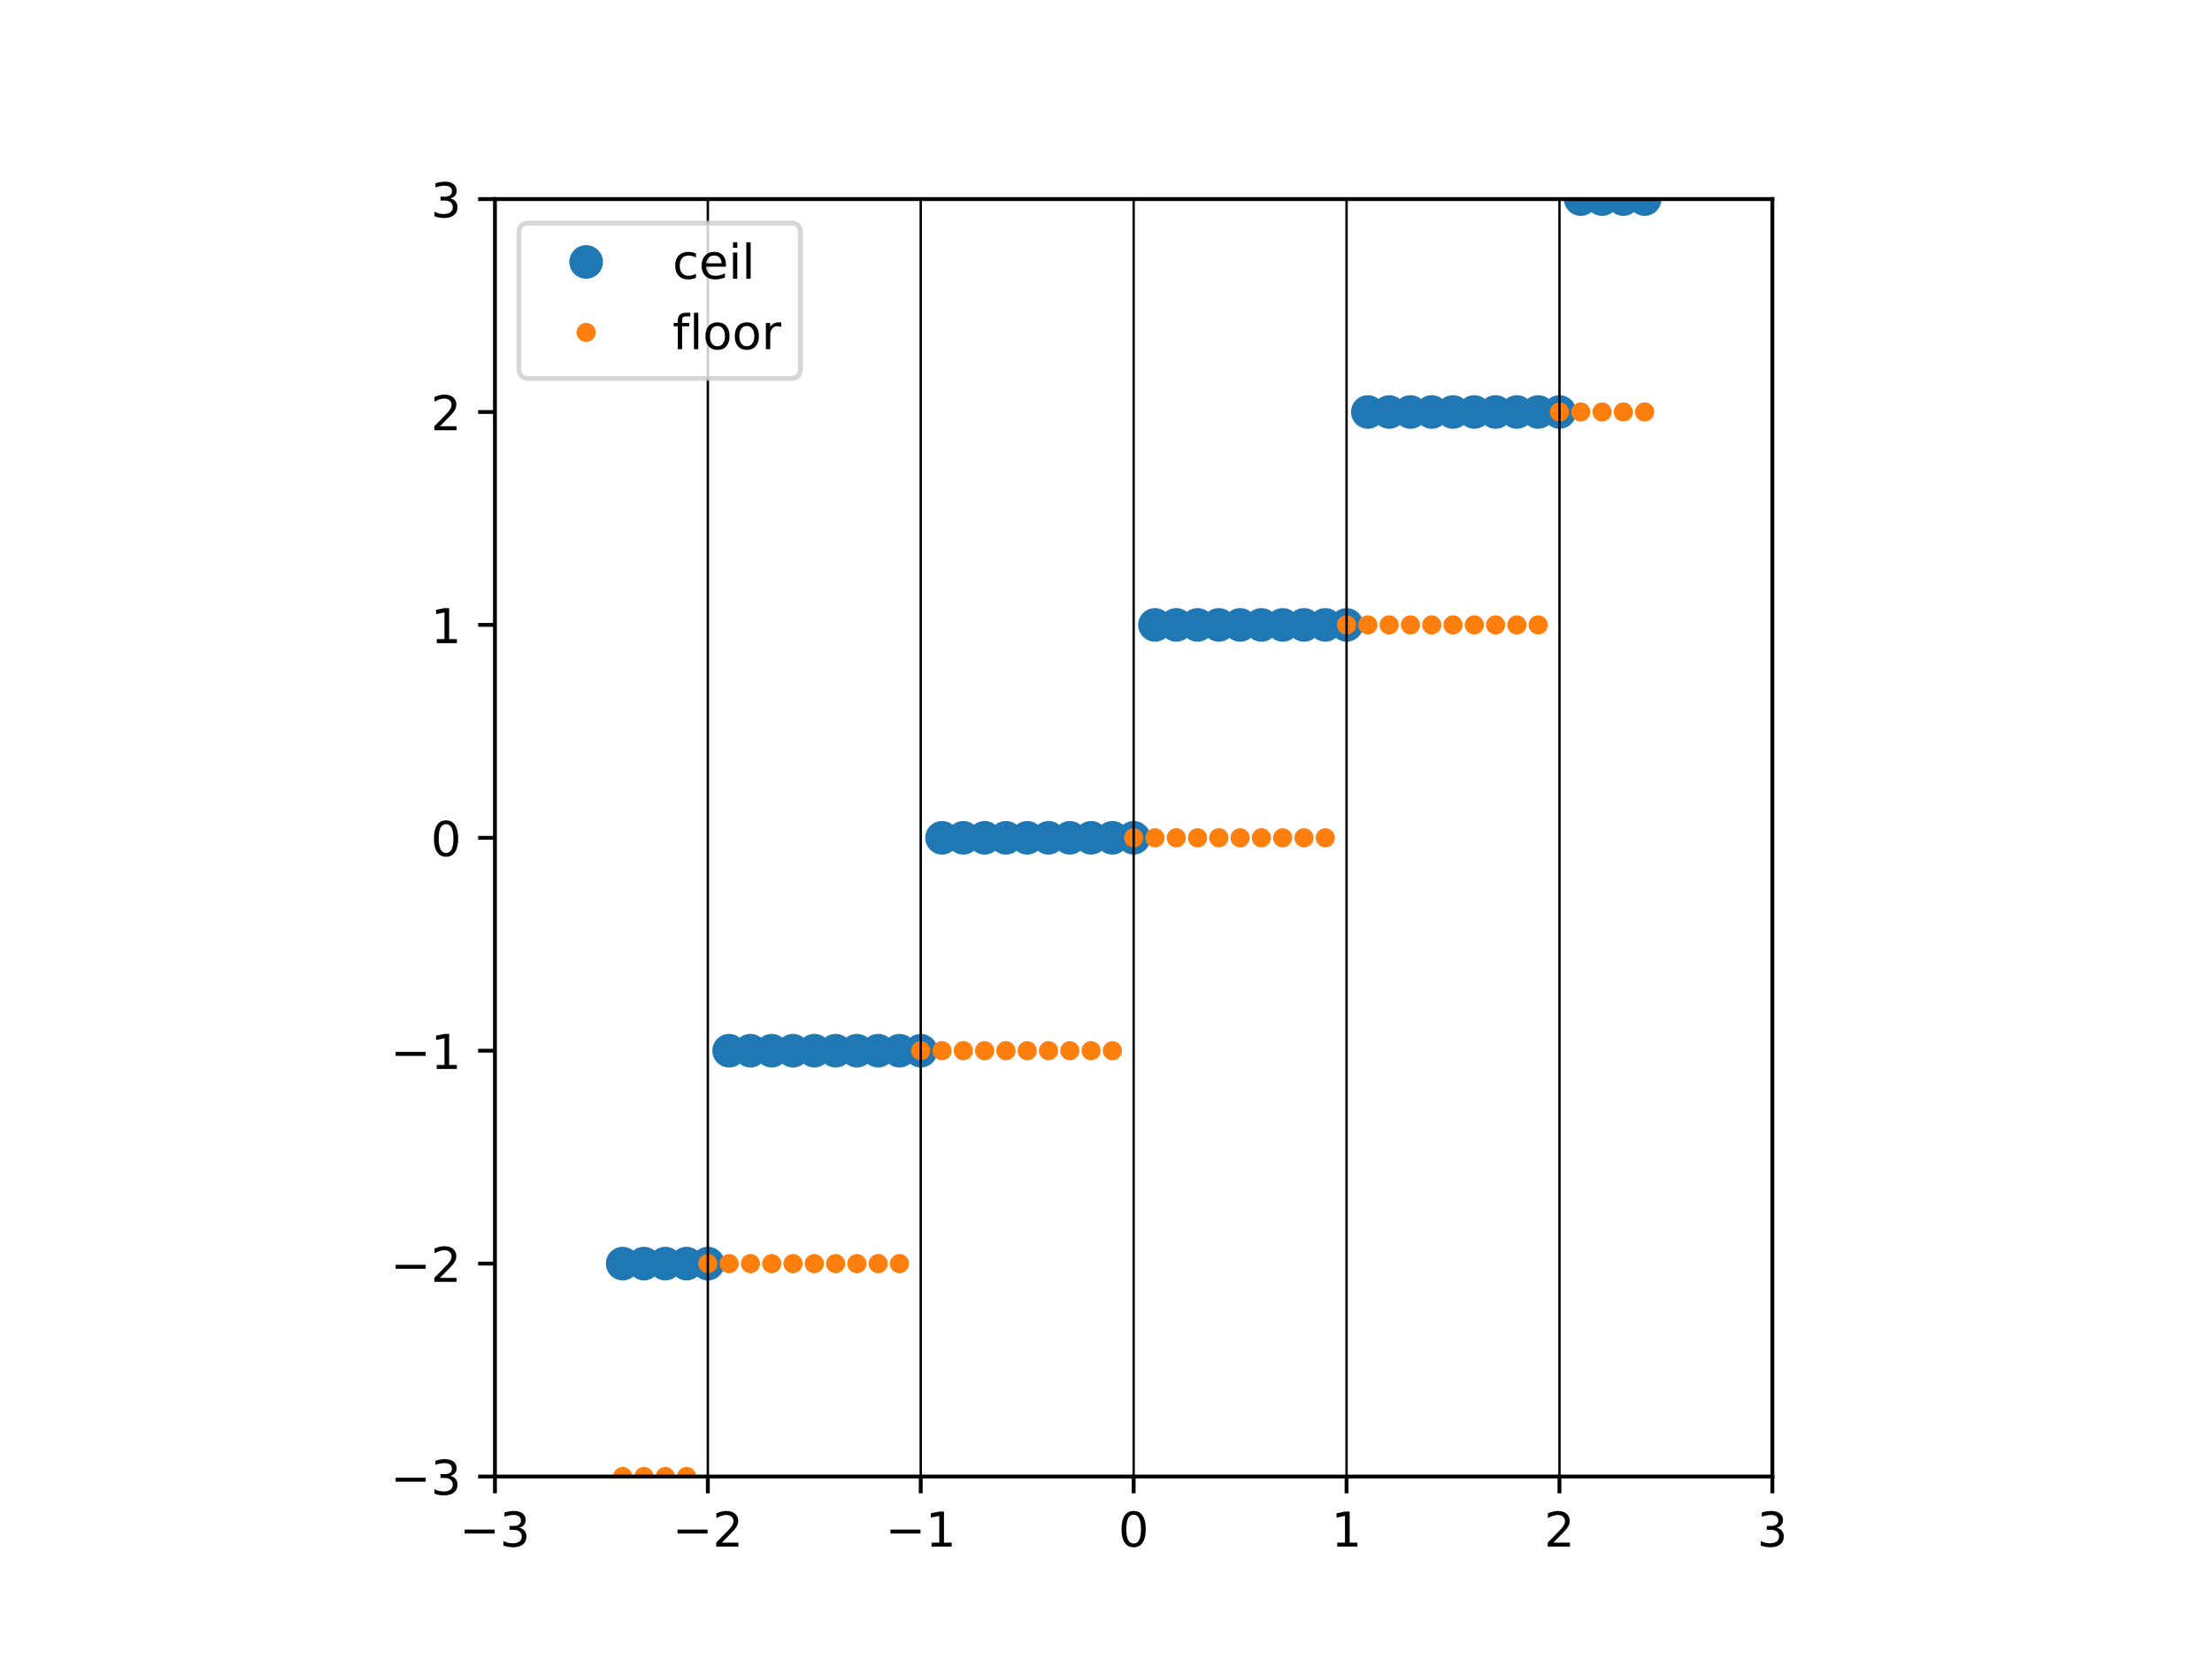 <?xml version="1.0" encoding="utf-8" standalone="no"?>
<!DOCTYPE svg PUBLIC "-//W3C//DTD SVG 1.1//EN"
  "http://www.w3.org/Graphics/SVG/1.1/DTD/svg11.dtd">
<!-- Created with matplotlib (http://matplotlib.org/) -->
<svg height="345.6pt" version="1.1" viewBox="0 0 460.8 345.6" width="460.8pt" xmlns="http://www.w3.org/2000/svg" xmlns:xlink="http://www.w3.org/1999/xlink">
 <defs>
  <style type="text/css">
*{stroke-linecap:butt;stroke-linejoin:round;}
  </style>
 </defs>
 <g id="figure_1">
  <g id="patch_1">
   <path d="M 0 345.6 
L 460.8 345.6 
L 460.8 0 
L 0 0 
z
" style="fill:#ffffff;"/>
  </g>
  <g id="axes_1">
   <g id="patch_2">
    <path d="M 103.104 307.584 
L 369.216 307.584 
L 369.216 41.472 
L 103.104 41.472 
z
" style="fill:#ffffff;"/>
   </g>
   <g id="matplotlib.axis_1">
    <g id="xtick_1">
     <g id="line2d_1">
      <defs>
       <path d="M 0 0 
L 0 3.5 
" id="m33cbc4180b" style="stroke:#000000;stroke-width:0.8;"/>
      </defs>
      <g>
       <use style="stroke:#000000;stroke-width:0.8;" x="103.104" xlink:href="#m33cbc4180b" y="307.584"/>
      </g>
     </g>
     <g id="text_1">
      <!-- −3 -->
      <defs>
       <path d="M 10.594 35.5 
L 73.188 35.5 
L 73.188 27.203 
L 10.594 27.203 
z
" id="DejaVuSans-2212"/>
       <path d="M 40.578 39.312 
Q 47.656 37.797 51.625 33 
Q 55.609 28.219 55.609 21.188 
Q 55.609 10.406 48.188 4.484 
Q 40.766 -1.422 27.094 -1.422 
Q 22.516 -1.422 17.656 -0.516 
Q 12.797 0.391 7.625 2.203 
L 7.625 11.719 
Q 11.719 9.328 16.594 8.109 
Q 21.484 6.891 26.812 6.891 
Q 36.078 6.891 40.938 10.547 
Q 45.797 14.203 45.797 21.188 
Q 45.797 27.641 41.281 31.266 
Q 36.766 34.906 28.719 34.906 
L 20.219 34.906 
L 20.219 43.016 
L 29.109 43.016 
Q 36.375 43.016 40.234 45.922 
Q 44.094 48.828 44.094 54.297 
Q 44.094 59.906 40.109 62.906 
Q 36.141 65.922 28.719 65.922 
Q 24.656 65.922 20.016 65.031 
Q 15.375 64.156 9.812 62.312 
L 9.812 71.094 
Q 15.438 72.656 20.344 73.438 
Q 25.25 74.219 29.594 74.219 
Q 40.828 74.219 47.359 69.109 
Q 53.906 64.016 53.906 55.328 
Q 53.906 49.266 50.438 45.094 
Q 46.969 40.922 40.578 39.312 
z
" id="DejaVuSans-33"/>
      </defs>
      <g transform="translate(95.733 322.182)scale(0.1 -0.1)">
       <use xlink:href="#DejaVuSans-2212"/>
       <use x="83.789" xlink:href="#DejaVuSans-33"/>
      </g>
     </g>
    </g>
    <g id="xtick_2">
     <g id="line2d_2">
      <g>
       <use style="stroke:#000000;stroke-width:0.8;" x="147.456" xlink:href="#m33cbc4180b" y="307.584"/>
      </g>
     </g>
     <g id="text_2">
      <!-- −2 -->
      <defs>
       <path d="M 19.188 8.297 
L 53.609 8.297 
L 53.609 0 
L 7.328 0 
L 7.328 8.297 
Q 12.938 14.109 22.625 23.891 
Q 32.328 33.688 34.812 36.531 
Q 39.547 41.844 41.422 45.531 
Q 43.312 49.219 43.312 52.781 
Q 43.312 58.594 39.234 62.25 
Q 35.156 65.922 28.609 65.922 
Q 23.969 65.922 18.812 64.312 
Q 13.672 62.703 7.812 59.422 
L 7.812 69.391 
Q 13.766 71.781 18.938 73 
Q 24.125 74.219 28.422 74.219 
Q 39.75 74.219 46.484 68.547 
Q 53.219 62.891 53.219 53.422 
Q 53.219 48.922 51.531 44.891 
Q 49.859 40.875 45.406 35.406 
Q 44.188 33.984 37.641 27.219 
Q 31.109 20.453 19.188 8.297 
z
" id="DejaVuSans-32"/>
      </defs>
      <g transform="translate(140.085 322.182)scale(0.1 -0.1)">
       <use xlink:href="#DejaVuSans-2212"/>
       <use x="83.789" xlink:href="#DejaVuSans-32"/>
      </g>
     </g>
    </g>
    <g id="xtick_3">
     <g id="line2d_3">
      <g>
       <use style="stroke:#000000;stroke-width:0.8;" x="191.808" xlink:href="#m33cbc4180b" y="307.584"/>
      </g>
     </g>
     <g id="text_3">
      <!-- −1 -->
      <defs>
       <path d="M 12.406 8.297 
L 28.516 8.297 
L 28.516 63.922 
L 10.984 60.406 
L 10.984 69.391 
L 28.422 72.906 
L 38.281 72.906 
L 38.281 8.297 
L 54.391 8.297 
L 54.391 0 
L 12.406 0 
z
" id="DejaVuSans-31"/>
      </defs>
      <g transform="translate(184.437 322.182)scale(0.1 -0.1)">
       <use xlink:href="#DejaVuSans-2212"/>
       <use x="83.789" xlink:href="#DejaVuSans-31"/>
      </g>
     </g>
    </g>
    <g id="xtick_4">
     <g id="line2d_4">
      <g>
       <use style="stroke:#000000;stroke-width:0.8;" x="236.16" xlink:href="#m33cbc4180b" y="307.584"/>
      </g>
     </g>
     <g id="text_4">
      <!-- 0 -->
      <defs>
       <path d="M 31.781 66.406 
Q 24.172 66.406 20.328 58.906 
Q 16.5 51.422 16.5 36.375 
Q 16.5 21.391 20.328 13.891 
Q 24.172 6.391 31.781 6.391 
Q 39.453 6.391 43.281 13.891 
Q 47.125 21.391 47.125 36.375 
Q 47.125 51.422 43.281 58.906 
Q 39.453 66.406 31.781 66.406 
z
M 31.781 74.219 
Q 44.047 74.219 50.516 64.516 
Q 56.984 54.828 56.984 36.375 
Q 56.984 17.969 50.516 8.266 
Q 44.047 -1.422 31.781 -1.422 
Q 19.531 -1.422 13.062 8.266 
Q 6.594 17.969 6.594 36.375 
Q 6.594 54.828 13.062 64.516 
Q 19.531 74.219 31.781 74.219 
z
" id="DejaVuSans-30"/>
      </defs>
      <g transform="translate(232.979 322.182)scale(0.1 -0.1)">
       <use xlink:href="#DejaVuSans-30"/>
      </g>
     </g>
    </g>
    <g id="xtick_5">
     <g id="line2d_5">
      <g>
       <use style="stroke:#000000;stroke-width:0.8;" x="280.512" xlink:href="#m33cbc4180b" y="307.584"/>
      </g>
     </g>
     <g id="text_5">
      <!-- 1 -->
      <g transform="translate(277.331 322.182)scale(0.1 -0.1)">
       <use xlink:href="#DejaVuSans-31"/>
      </g>
     </g>
    </g>
    <g id="xtick_6">
     <g id="line2d_6">
      <g>
       <use style="stroke:#000000;stroke-width:0.8;" x="324.864" xlink:href="#m33cbc4180b" y="307.584"/>
      </g>
     </g>
     <g id="text_6">
      <!-- 2 -->
      <g transform="translate(321.683 322.182)scale(0.1 -0.1)">
       <use xlink:href="#DejaVuSans-32"/>
      </g>
     </g>
    </g>
    <g id="xtick_7">
     <g id="line2d_7">
      <g>
       <use style="stroke:#000000;stroke-width:0.8;" x="369.216" xlink:href="#m33cbc4180b" y="307.584"/>
      </g>
     </g>
     <g id="text_7">
      <!-- 3 -->
      <g transform="translate(366.035 322.182)scale(0.1 -0.1)">
       <use xlink:href="#DejaVuSans-33"/>
      </g>
     </g>
    </g>
   </g>
   <g id="matplotlib.axis_2">
    <g id="ytick_1">
     <g id="line2d_8">
      <defs>
       <path d="M 0 0 
L -3.5 0 
" id="m7689e1edb3" style="stroke:#000000;stroke-width:0.8;"/>
      </defs>
      <g>
       <use style="stroke:#000000;stroke-width:0.8;" x="103.104" xlink:href="#m7689e1edb3" y="307.584"/>
      </g>
     </g>
     <g id="text_8">
      <!-- −3 -->
      <g transform="translate(81.362 311.383)scale(0.1 -0.1)">
       <use xlink:href="#DejaVuSans-2212"/>
       <use x="83.789" xlink:href="#DejaVuSans-33"/>
      </g>
     </g>
    </g>
    <g id="ytick_2">
     <g id="line2d_9">
      <g>
       <use style="stroke:#000000;stroke-width:0.8;" x="103.104" xlink:href="#m7689e1edb3" y="263.232"/>
      </g>
     </g>
     <g id="text_9">
      <!-- −2 -->
      <g transform="translate(81.362 267.031)scale(0.1 -0.1)">
       <use xlink:href="#DejaVuSans-2212"/>
       <use x="83.789" xlink:href="#DejaVuSans-32"/>
      </g>
     </g>
    </g>
    <g id="ytick_3">
     <g id="line2d_10">
      <g>
       <use style="stroke:#000000;stroke-width:0.8;" x="103.104" xlink:href="#m7689e1edb3" y="218.88"/>
      </g>
     </g>
     <g id="text_10">
      <!-- −1 -->
      <g transform="translate(81.362 222.679)scale(0.1 -0.1)">
       <use xlink:href="#DejaVuSans-2212"/>
       <use x="83.789" xlink:href="#DejaVuSans-31"/>
      </g>
     </g>
    </g>
    <g id="ytick_4">
     <g id="line2d_11">
      <g>
       <use style="stroke:#000000;stroke-width:0.8;" x="103.104" xlink:href="#m7689e1edb3" y="174.528"/>
      </g>
     </g>
     <g id="text_11">
      <!-- 0 -->
      <g transform="translate(89.742 178.327)scale(0.1 -0.1)">
       <use xlink:href="#DejaVuSans-30"/>
      </g>
     </g>
    </g>
    <g id="ytick_5">
     <g id="line2d_12">
      <g>
       <use style="stroke:#000000;stroke-width:0.8;" x="103.104" xlink:href="#m7689e1edb3" y="130.176"/>
      </g>
     </g>
     <g id="text_12">
      <!-- 1 -->
      <g transform="translate(89.742 133.975)scale(0.1 -0.1)">
       <use xlink:href="#DejaVuSans-31"/>
      </g>
     </g>
    </g>
    <g id="ytick_6">
     <g id="line2d_13">
      <g>
       <use style="stroke:#000000;stroke-width:0.8;" x="103.104" xlink:href="#m7689e1edb3" y="85.824"/>
      </g>
     </g>
     <g id="text_13">
      <!-- 2 -->
      <g transform="translate(89.742 89.623)scale(0.1 -0.1)">
       <use xlink:href="#DejaVuSans-32"/>
      </g>
     </g>
    </g>
    <g id="ytick_7">
     <g id="line2d_14">
      <g>
       <use style="stroke:#000000;stroke-width:0.8;" x="103.104" xlink:href="#m7689e1edb3" y="41.472"/>
      </g>
     </g>
     <g id="text_14">
      <!-- 3 -->
      <g transform="translate(89.742 45.271)scale(0.1 -0.1)">
       <use xlink:href="#DejaVuSans-33"/>
      </g>
     </g>
    </g>
   </g>
   <g id="line2d_15">
    <defs>
     <path d="M 0 3 
C 0.796 3 1.559 2.684 2.121 2.121 
C 2.684 1.559 3 0.796 3 0 
C 3 -0.796 2.684 -1.559 2.121 -2.121 
C 1.559 -2.684 0.796 -3 0 -3 
C -0.796 -3 -1.559 -2.684 -2.121 -2.121 
C -2.684 -1.559 -3 -0.796 -3 0 
C -3 0.796 -2.684 1.559 -2.121 2.121 
C -1.559 2.684 -0.796 3 0 3 
z
" id="m720ed5e247" style="stroke:#1f77b4;"/>
    </defs>
    <g clip-path="url(#pcdf1be3785)">
     <use style="fill:#1f77b4;stroke:#1f77b4;" x="129.715" xlink:href="#m720ed5e247" y="263.232"/>
     <use style="fill:#1f77b4;stroke:#1f77b4;" x="134.15" xlink:href="#m720ed5e247" y="263.232"/>
     <use style="fill:#1f77b4;stroke:#1f77b4;" x="138.586" xlink:href="#m720ed5e247" y="263.232"/>
     <use style="fill:#1f77b4;stroke:#1f77b4;" x="143.021" xlink:href="#m720ed5e247" y="263.232"/>
     <use style="fill:#1f77b4;stroke:#1f77b4;" x="147.456" xlink:href="#m720ed5e247" y="263.232"/>
     <use style="fill:#1f77b4;stroke:#1f77b4;" x="151.891" xlink:href="#m720ed5e247" y="218.88"/>
     <use style="fill:#1f77b4;stroke:#1f77b4;" x="156.326" xlink:href="#m720ed5e247" y="218.88"/>
     <use style="fill:#1f77b4;stroke:#1f77b4;" x="160.762" xlink:href="#m720ed5e247" y="218.88"/>
     <use style="fill:#1f77b4;stroke:#1f77b4;" x="165.197" xlink:href="#m720ed5e247" y="218.88"/>
     <use style="fill:#1f77b4;stroke:#1f77b4;" x="169.632" xlink:href="#m720ed5e247" y="218.88"/>
     <use style="fill:#1f77b4;stroke:#1f77b4;" x="174.067" xlink:href="#m720ed5e247" y="218.88"/>
     <use style="fill:#1f77b4;stroke:#1f77b4;" x="178.502" xlink:href="#m720ed5e247" y="218.88"/>
     <use style="fill:#1f77b4;stroke:#1f77b4;" x="182.938" xlink:href="#m720ed5e247" y="218.88"/>
     <use style="fill:#1f77b4;stroke:#1f77b4;" x="187.373" xlink:href="#m720ed5e247" y="218.88"/>
     <use style="fill:#1f77b4;stroke:#1f77b4;" x="191.808" xlink:href="#m720ed5e247" y="218.88"/>
     <use style="fill:#1f77b4;stroke:#1f77b4;" x="196.243" xlink:href="#m720ed5e247" y="174.528"/>
     <use style="fill:#1f77b4;stroke:#1f77b4;" x="200.678" xlink:href="#m720ed5e247" y="174.528"/>
     <use style="fill:#1f77b4;stroke:#1f77b4;" x="205.114" xlink:href="#m720ed5e247" y="174.528"/>
     <use style="fill:#1f77b4;stroke:#1f77b4;" x="209.549" xlink:href="#m720ed5e247" y="174.528"/>
     <use style="fill:#1f77b4;stroke:#1f77b4;" x="213.984" xlink:href="#m720ed5e247" y="174.528"/>
     <use style="fill:#1f77b4;stroke:#1f77b4;" x="218.419" xlink:href="#m720ed5e247" y="174.528"/>
     <use style="fill:#1f77b4;stroke:#1f77b4;" x="222.854" xlink:href="#m720ed5e247" y="174.528"/>
     <use style="fill:#1f77b4;stroke:#1f77b4;" x="227.29" xlink:href="#m720ed5e247" y="174.528"/>
     <use style="fill:#1f77b4;stroke:#1f77b4;" x="231.725" xlink:href="#m720ed5e247" y="174.528"/>
     <use style="fill:#1f77b4;stroke:#1f77b4;" x="236.16" xlink:href="#m720ed5e247" y="174.528"/>
     <use style="fill:#1f77b4;stroke:#1f77b4;" x="240.595" xlink:href="#m720ed5e247" y="130.176"/>
     <use style="fill:#1f77b4;stroke:#1f77b4;" x="245.03" xlink:href="#m720ed5e247" y="130.176"/>
     <use style="fill:#1f77b4;stroke:#1f77b4;" x="249.466" xlink:href="#m720ed5e247" y="130.176"/>
     <use style="fill:#1f77b4;stroke:#1f77b4;" x="253.901" xlink:href="#m720ed5e247" y="130.176"/>
     <use style="fill:#1f77b4;stroke:#1f77b4;" x="258.336" xlink:href="#m720ed5e247" y="130.176"/>
     <use style="fill:#1f77b4;stroke:#1f77b4;" x="262.771" xlink:href="#m720ed5e247" y="130.176"/>
     <use style="fill:#1f77b4;stroke:#1f77b4;" x="267.206" xlink:href="#m720ed5e247" y="130.176"/>
     <use style="fill:#1f77b4;stroke:#1f77b4;" x="271.642" xlink:href="#m720ed5e247" y="130.176"/>
     <use style="fill:#1f77b4;stroke:#1f77b4;" x="276.077" xlink:href="#m720ed5e247" y="130.176"/>
     <use style="fill:#1f77b4;stroke:#1f77b4;" x="280.512" xlink:href="#m720ed5e247" y="130.176"/>
     <use style="fill:#1f77b4;stroke:#1f77b4;" x="284.947" xlink:href="#m720ed5e247" y="85.824"/>
     <use style="fill:#1f77b4;stroke:#1f77b4;" x="289.382" xlink:href="#m720ed5e247" y="85.824"/>
     <use style="fill:#1f77b4;stroke:#1f77b4;" x="293.818" xlink:href="#m720ed5e247" y="85.824"/>
     <use style="fill:#1f77b4;stroke:#1f77b4;" x="298.253" xlink:href="#m720ed5e247" y="85.824"/>
     <use style="fill:#1f77b4;stroke:#1f77b4;" x="302.688" xlink:href="#m720ed5e247" y="85.824"/>
     <use style="fill:#1f77b4;stroke:#1f77b4;" x="307.123" xlink:href="#m720ed5e247" y="85.824"/>
     <use style="fill:#1f77b4;stroke:#1f77b4;" x="311.558" xlink:href="#m720ed5e247" y="85.824"/>
     <use style="fill:#1f77b4;stroke:#1f77b4;" x="315.994" xlink:href="#m720ed5e247" y="85.824"/>
     <use style="fill:#1f77b4;stroke:#1f77b4;" x="320.429" xlink:href="#m720ed5e247" y="85.824"/>
     <use style="fill:#1f77b4;stroke:#1f77b4;" x="324.864" xlink:href="#m720ed5e247" y="85.824"/>
     <use style="fill:#1f77b4;stroke:#1f77b4;" x="329.299" xlink:href="#m720ed5e247" y="41.472"/>
     <use style="fill:#1f77b4;stroke:#1f77b4;" x="333.734" xlink:href="#m720ed5e247" y="41.472"/>
     <use style="fill:#1f77b4;stroke:#1f77b4;" x="338.17" xlink:href="#m720ed5e247" y="41.472"/>
     <use style="fill:#1f77b4;stroke:#1f77b4;" x="342.605" xlink:href="#m720ed5e247" y="41.472"/>
    </g>
   </g>
   <g id="line2d_16">
    <defs>
     <path d="M 0 1.5 
C 0.398 1.5 0.779 1.342 1.061 1.061 
C 1.342 0.779 1.5 0.398 1.5 0 
C 1.5 -0.398 1.342 -0.779 1.061 -1.061 
C 0.779 -1.342 0.398 -1.5 0 -1.5 
C -0.398 -1.5 -0.779 -1.342 -1.061 -1.061 
C -1.342 -0.779 -1.5 -0.398 -1.5 0 
C -1.5 0.398 -1.342 0.779 -1.061 1.061 
C -0.779 1.342 -0.398 1.5 0 1.5 
z
" id="m3996920de6" style="stroke:#ff7f0e;"/>
    </defs>
    <g clip-path="url(#pcdf1be3785)">
     <use style="fill:#ff7f0e;stroke:#ff7f0e;" x="129.715" xlink:href="#m3996920de6" y="307.584"/>
     <use style="fill:#ff7f0e;stroke:#ff7f0e;" x="134.15" xlink:href="#m3996920de6" y="307.584"/>
     <use style="fill:#ff7f0e;stroke:#ff7f0e;" x="138.586" xlink:href="#m3996920de6" y="307.584"/>
     <use style="fill:#ff7f0e;stroke:#ff7f0e;" x="143.021" xlink:href="#m3996920de6" y="307.584"/>
     <use style="fill:#ff7f0e;stroke:#ff7f0e;" x="147.456" xlink:href="#m3996920de6" y="263.232"/>
     <use style="fill:#ff7f0e;stroke:#ff7f0e;" x="151.891" xlink:href="#m3996920de6" y="263.232"/>
     <use style="fill:#ff7f0e;stroke:#ff7f0e;" x="156.326" xlink:href="#m3996920de6" y="263.232"/>
     <use style="fill:#ff7f0e;stroke:#ff7f0e;" x="160.762" xlink:href="#m3996920de6" y="263.232"/>
     <use style="fill:#ff7f0e;stroke:#ff7f0e;" x="165.197" xlink:href="#m3996920de6" y="263.232"/>
     <use style="fill:#ff7f0e;stroke:#ff7f0e;" x="169.632" xlink:href="#m3996920de6" y="263.232"/>
     <use style="fill:#ff7f0e;stroke:#ff7f0e;" x="174.067" xlink:href="#m3996920de6" y="263.232"/>
     <use style="fill:#ff7f0e;stroke:#ff7f0e;" x="178.502" xlink:href="#m3996920de6" y="263.232"/>
     <use style="fill:#ff7f0e;stroke:#ff7f0e;" x="182.938" xlink:href="#m3996920de6" y="263.232"/>
     <use style="fill:#ff7f0e;stroke:#ff7f0e;" x="187.373" xlink:href="#m3996920de6" y="263.232"/>
     <use style="fill:#ff7f0e;stroke:#ff7f0e;" x="191.808" xlink:href="#m3996920de6" y="218.88"/>
     <use style="fill:#ff7f0e;stroke:#ff7f0e;" x="196.243" xlink:href="#m3996920de6" y="218.88"/>
     <use style="fill:#ff7f0e;stroke:#ff7f0e;" x="200.678" xlink:href="#m3996920de6" y="218.88"/>
     <use style="fill:#ff7f0e;stroke:#ff7f0e;" x="205.114" xlink:href="#m3996920de6" y="218.88"/>
     <use style="fill:#ff7f0e;stroke:#ff7f0e;" x="209.549" xlink:href="#m3996920de6" y="218.88"/>
     <use style="fill:#ff7f0e;stroke:#ff7f0e;" x="213.984" xlink:href="#m3996920de6" y="218.88"/>
     <use style="fill:#ff7f0e;stroke:#ff7f0e;" x="218.419" xlink:href="#m3996920de6" y="218.88"/>
     <use style="fill:#ff7f0e;stroke:#ff7f0e;" x="222.854" xlink:href="#m3996920de6" y="218.88"/>
     <use style="fill:#ff7f0e;stroke:#ff7f0e;" x="227.29" xlink:href="#m3996920de6" y="218.88"/>
     <use style="fill:#ff7f0e;stroke:#ff7f0e;" x="231.725" xlink:href="#m3996920de6" y="218.88"/>
     <use style="fill:#ff7f0e;stroke:#ff7f0e;" x="236.16" xlink:href="#m3996920de6" y="174.528"/>
     <use style="fill:#ff7f0e;stroke:#ff7f0e;" x="240.595" xlink:href="#m3996920de6" y="174.528"/>
     <use style="fill:#ff7f0e;stroke:#ff7f0e;" x="245.03" xlink:href="#m3996920de6" y="174.528"/>
     <use style="fill:#ff7f0e;stroke:#ff7f0e;" x="249.466" xlink:href="#m3996920de6" y="174.528"/>
     <use style="fill:#ff7f0e;stroke:#ff7f0e;" x="253.901" xlink:href="#m3996920de6" y="174.528"/>
     <use style="fill:#ff7f0e;stroke:#ff7f0e;" x="258.336" xlink:href="#m3996920de6" y="174.528"/>
     <use style="fill:#ff7f0e;stroke:#ff7f0e;" x="262.771" xlink:href="#m3996920de6" y="174.528"/>
     <use style="fill:#ff7f0e;stroke:#ff7f0e;" x="267.206" xlink:href="#m3996920de6" y="174.528"/>
     <use style="fill:#ff7f0e;stroke:#ff7f0e;" x="271.642" xlink:href="#m3996920de6" y="174.528"/>
     <use style="fill:#ff7f0e;stroke:#ff7f0e;" x="276.077" xlink:href="#m3996920de6" y="174.528"/>
     <use style="fill:#ff7f0e;stroke:#ff7f0e;" x="280.512" xlink:href="#m3996920de6" y="130.176"/>
     <use style="fill:#ff7f0e;stroke:#ff7f0e;" x="284.947" xlink:href="#m3996920de6" y="130.176"/>
     <use style="fill:#ff7f0e;stroke:#ff7f0e;" x="289.382" xlink:href="#m3996920de6" y="130.176"/>
     <use style="fill:#ff7f0e;stroke:#ff7f0e;" x="293.818" xlink:href="#m3996920de6" y="130.176"/>
     <use style="fill:#ff7f0e;stroke:#ff7f0e;" x="298.253" xlink:href="#m3996920de6" y="130.176"/>
     <use style="fill:#ff7f0e;stroke:#ff7f0e;" x="302.688" xlink:href="#m3996920de6" y="130.176"/>
     <use style="fill:#ff7f0e;stroke:#ff7f0e;" x="307.123" xlink:href="#m3996920de6" y="130.176"/>
     <use style="fill:#ff7f0e;stroke:#ff7f0e;" x="311.558" xlink:href="#m3996920de6" y="130.176"/>
     <use style="fill:#ff7f0e;stroke:#ff7f0e;" x="315.994" xlink:href="#m3996920de6" y="130.176"/>
     <use style="fill:#ff7f0e;stroke:#ff7f0e;" x="320.429" xlink:href="#m3996920de6" y="130.176"/>
     <use style="fill:#ff7f0e;stroke:#ff7f0e;" x="324.864" xlink:href="#m3996920de6" y="85.824"/>
     <use style="fill:#ff7f0e;stroke:#ff7f0e;" x="329.299" xlink:href="#m3996920de6" y="85.824"/>
     <use style="fill:#ff7f0e;stroke:#ff7f0e;" x="333.734" xlink:href="#m3996920de6" y="85.824"/>
     <use style="fill:#ff7f0e;stroke:#ff7f0e;" x="338.17" xlink:href="#m3996920de6" y="85.824"/>
     <use style="fill:#ff7f0e;stroke:#ff7f0e;" x="342.605" xlink:href="#m3996920de6" y="85.824"/>
    </g>
   </g>
   <g id="line2d_17">
    <path clip-path="url(#pcdf1be3785)" d="M 147.456 307.584 
L 147.456 41.472 
" style="fill:none;stroke:#000000;stroke-linecap:square;stroke-width:0.5;"/>
   </g>
   <g id="line2d_18">
    <path clip-path="url(#pcdf1be3785)" d="M 191.808 307.584 
L 191.808 41.472 
" style="fill:none;stroke:#000000;stroke-linecap:square;stroke-width:0.5;"/>
   </g>
   <g id="line2d_19">
    <path clip-path="url(#pcdf1be3785)" d="M 236.16 307.584 
L 236.16 41.472 
" style="fill:none;stroke:#000000;stroke-linecap:square;stroke-width:0.5;"/>
   </g>
   <g id="line2d_20">
    <path clip-path="url(#pcdf1be3785)" d="M 280.512 307.584 
L 280.512 41.472 
" style="fill:none;stroke:#000000;stroke-linecap:square;stroke-width:0.5;"/>
   </g>
   <g id="line2d_21">
    <path clip-path="url(#pcdf1be3785)" d="M 324.864 307.584 
L 324.864 41.472 
" style="fill:none;stroke:#000000;stroke-linecap:square;stroke-width:0.5;"/>
   </g>
   <g id="patch_3">
    <path d="M 103.104 307.584 
L 103.104 41.472 
" style="fill:none;stroke:#000000;stroke-linecap:square;stroke-linejoin:miter;stroke-width:0.8;"/>
   </g>
   <g id="patch_4">
    <path d="M 369.216 307.584 
L 369.216 41.472 
" style="fill:none;stroke:#000000;stroke-linecap:square;stroke-linejoin:miter;stroke-width:0.8;"/>
   </g>
   <g id="patch_5">
    <path d="M 103.104 307.584 
L 369.216 307.584 
" style="fill:none;stroke:#000000;stroke-linecap:square;stroke-linejoin:miter;stroke-width:0.8;"/>
   </g>
   <g id="patch_6">
    <path d="M 103.104 41.472 
L 369.216 41.472 
" style="fill:none;stroke:#000000;stroke-linecap:square;stroke-linejoin:miter;stroke-width:0.8;"/>
   </g>
   <g id="legend_1">
    <g id="patch_7">
     <path d="M 110.104 78.828 
L 164.751 78.828 
Q 166.751 78.828 166.751 76.828 
L 166.751 48.472 
Q 166.751 46.472 164.751 46.472 
L 110.104 46.472 
Q 108.104 46.472 108.104 48.472 
L 108.104 76.828 
Q 108.104 78.828 110.104 78.828 
z
" style="fill:#ffffff;opacity:0.8;stroke:#cccccc;stroke-linejoin:miter;"/>
    </g>
    <g id="line2d_22"/>
    <g id="line2d_23">
     <g>
      <use style="fill:#1f77b4;stroke:#1f77b4;" x="122.104" xlink:href="#m720ed5e247" y="54.57"/>
     </g>
    </g>
    <g id="text_15">
     <!-- ceil -->
     <defs>
      <path d="M 48.781 52.594 
L 48.781 44.188 
Q 44.969 46.297 41.141 47.344 
Q 37.312 48.391 33.406 48.391 
Q 24.656 48.391 19.812 42.844 
Q 14.984 37.312 14.984 27.297 
Q 14.984 17.281 19.812 11.734 
Q 24.656 6.203 33.406 6.203 
Q 37.312 6.203 41.141 7.25 
Q 44.969 8.297 48.781 10.406 
L 48.781 2.094 
Q 45.016 0.344 40.984 -0.531 
Q 36.969 -1.422 32.422 -1.422 
Q 20.062 -1.422 12.781 6.344 
Q 5.516 14.109 5.516 27.297 
Q 5.516 40.672 12.859 48.328 
Q 20.219 56 33.016 56 
Q 37.156 56 41.109 55.141 
Q 45.062 54.297 48.781 52.594 
z
" id="DejaVuSans-63"/>
      <path d="M 56.203 29.594 
L 56.203 25.203 
L 14.891 25.203 
Q 15.484 15.922 20.484 11.062 
Q 25.484 6.203 34.422 6.203 
Q 39.594 6.203 44.453 7.469 
Q 49.312 8.734 54.109 11.281 
L 54.109 2.781 
Q 49.266 0.734 44.188 -0.344 
Q 39.109 -1.422 33.891 -1.422 
Q 20.797 -1.422 13.156 6.188 
Q 5.516 13.812 5.516 26.812 
Q 5.516 40.234 12.766 48.109 
Q 20.016 56 32.328 56 
Q 43.359 56 49.781 48.891 
Q 56.203 41.797 56.203 29.594 
z
M 47.219 32.234 
Q 47.125 39.594 43.094 43.984 
Q 39.062 48.391 32.422 48.391 
Q 24.906 48.391 20.391 44.141 
Q 15.875 39.891 15.188 32.172 
z
" id="DejaVuSans-65"/>
      <path d="M 9.422 54.688 
L 18.406 54.688 
L 18.406 0 
L 9.422 0 
z
M 9.422 75.984 
L 18.406 75.984 
L 18.406 64.594 
L 9.422 64.594 
z
" id="DejaVuSans-69"/>
      <path d="M 9.422 75.984 
L 18.406 75.984 
L 18.406 0 
L 9.422 0 
z
" id="DejaVuSans-6c"/>
     </defs>
     <g transform="translate(140.104 58.07)scale(0.1 -0.1)">
      <use xlink:href="#DejaVuSans-63"/>
      <use x="54.98" xlink:href="#DejaVuSans-65"/>
      <use x="116.504" xlink:href="#DejaVuSans-69"/>
      <use x="144.287" xlink:href="#DejaVuSans-6c"/>
     </g>
    </g>
    <g id="line2d_24"/>
    <g id="line2d_25">
     <g>
      <use style="fill:#ff7f0e;stroke:#ff7f0e;" x="122.104" xlink:href="#m3996920de6" y="69.249"/>
     </g>
    </g>
    <g id="text_16">
     <!-- floor -->
     <defs>
      <path d="M 37.109 75.984 
L 37.109 68.5 
L 28.516 68.5 
Q 23.688 68.5 21.797 66.547 
Q 19.922 64.594 19.922 59.516 
L 19.922 54.688 
L 34.719 54.688 
L 34.719 47.703 
L 19.922 47.703 
L 19.922 0 
L 10.891 0 
L 10.891 47.703 
L 2.297 47.703 
L 2.297 54.688 
L 10.891 54.688 
L 10.891 58.5 
Q 10.891 67.625 15.141 71.797 
Q 19.391 75.984 28.609 75.984 
z
" id="DejaVuSans-66"/>
      <path d="M 30.609 48.391 
Q 23.391 48.391 19.188 42.75 
Q 14.984 37.109 14.984 27.297 
Q 14.984 17.484 19.156 11.844 
Q 23.344 6.203 30.609 6.203 
Q 37.797 6.203 41.984 11.859 
Q 46.188 17.531 46.188 27.297 
Q 46.188 37.016 41.984 42.703 
Q 37.797 48.391 30.609 48.391 
z
M 30.609 56 
Q 42.328 56 49.016 48.375 
Q 55.719 40.766 55.719 27.297 
Q 55.719 13.875 49.016 6.219 
Q 42.328 -1.422 30.609 -1.422 
Q 18.844 -1.422 12.172 6.219 
Q 5.516 13.875 5.516 27.297 
Q 5.516 40.766 12.172 48.375 
Q 18.844 56 30.609 56 
z
" id="DejaVuSans-6f"/>
      <path d="M 41.109 46.297 
Q 39.594 47.172 37.812 47.578 
Q 36.031 48 33.891 48 
Q 26.266 48 22.188 43.047 
Q 18.109 38.094 18.109 28.812 
L 18.109 0 
L 9.078 0 
L 9.078 54.688 
L 18.109 54.688 
L 18.109 46.188 
Q 20.953 51.172 25.484 53.578 
Q 30.031 56 36.531 56 
Q 37.453 56 38.578 55.875 
Q 39.703 55.766 41.062 55.516 
z
" id="DejaVuSans-72"/>
     </defs>
     <g transform="translate(140.104 72.749)scale(0.1 -0.1)">
      <use xlink:href="#DejaVuSans-66"/>
      <use x="35.205" xlink:href="#DejaVuSans-6c"/>
      <use x="62.988" xlink:href="#DejaVuSans-6f"/>
      <use x="124.17" xlink:href="#DejaVuSans-6f"/>
      <use x="185.352" xlink:href="#DejaVuSans-72"/>
     </g>
    </g>
   </g>
  </g>
 </g>
 <defs>
  <clipPath id="pcdf1be3785">
   <rect height="266.112" width="266.112" x="103.104" y="41.472"/>
  </clipPath>
 </defs>
</svg>
